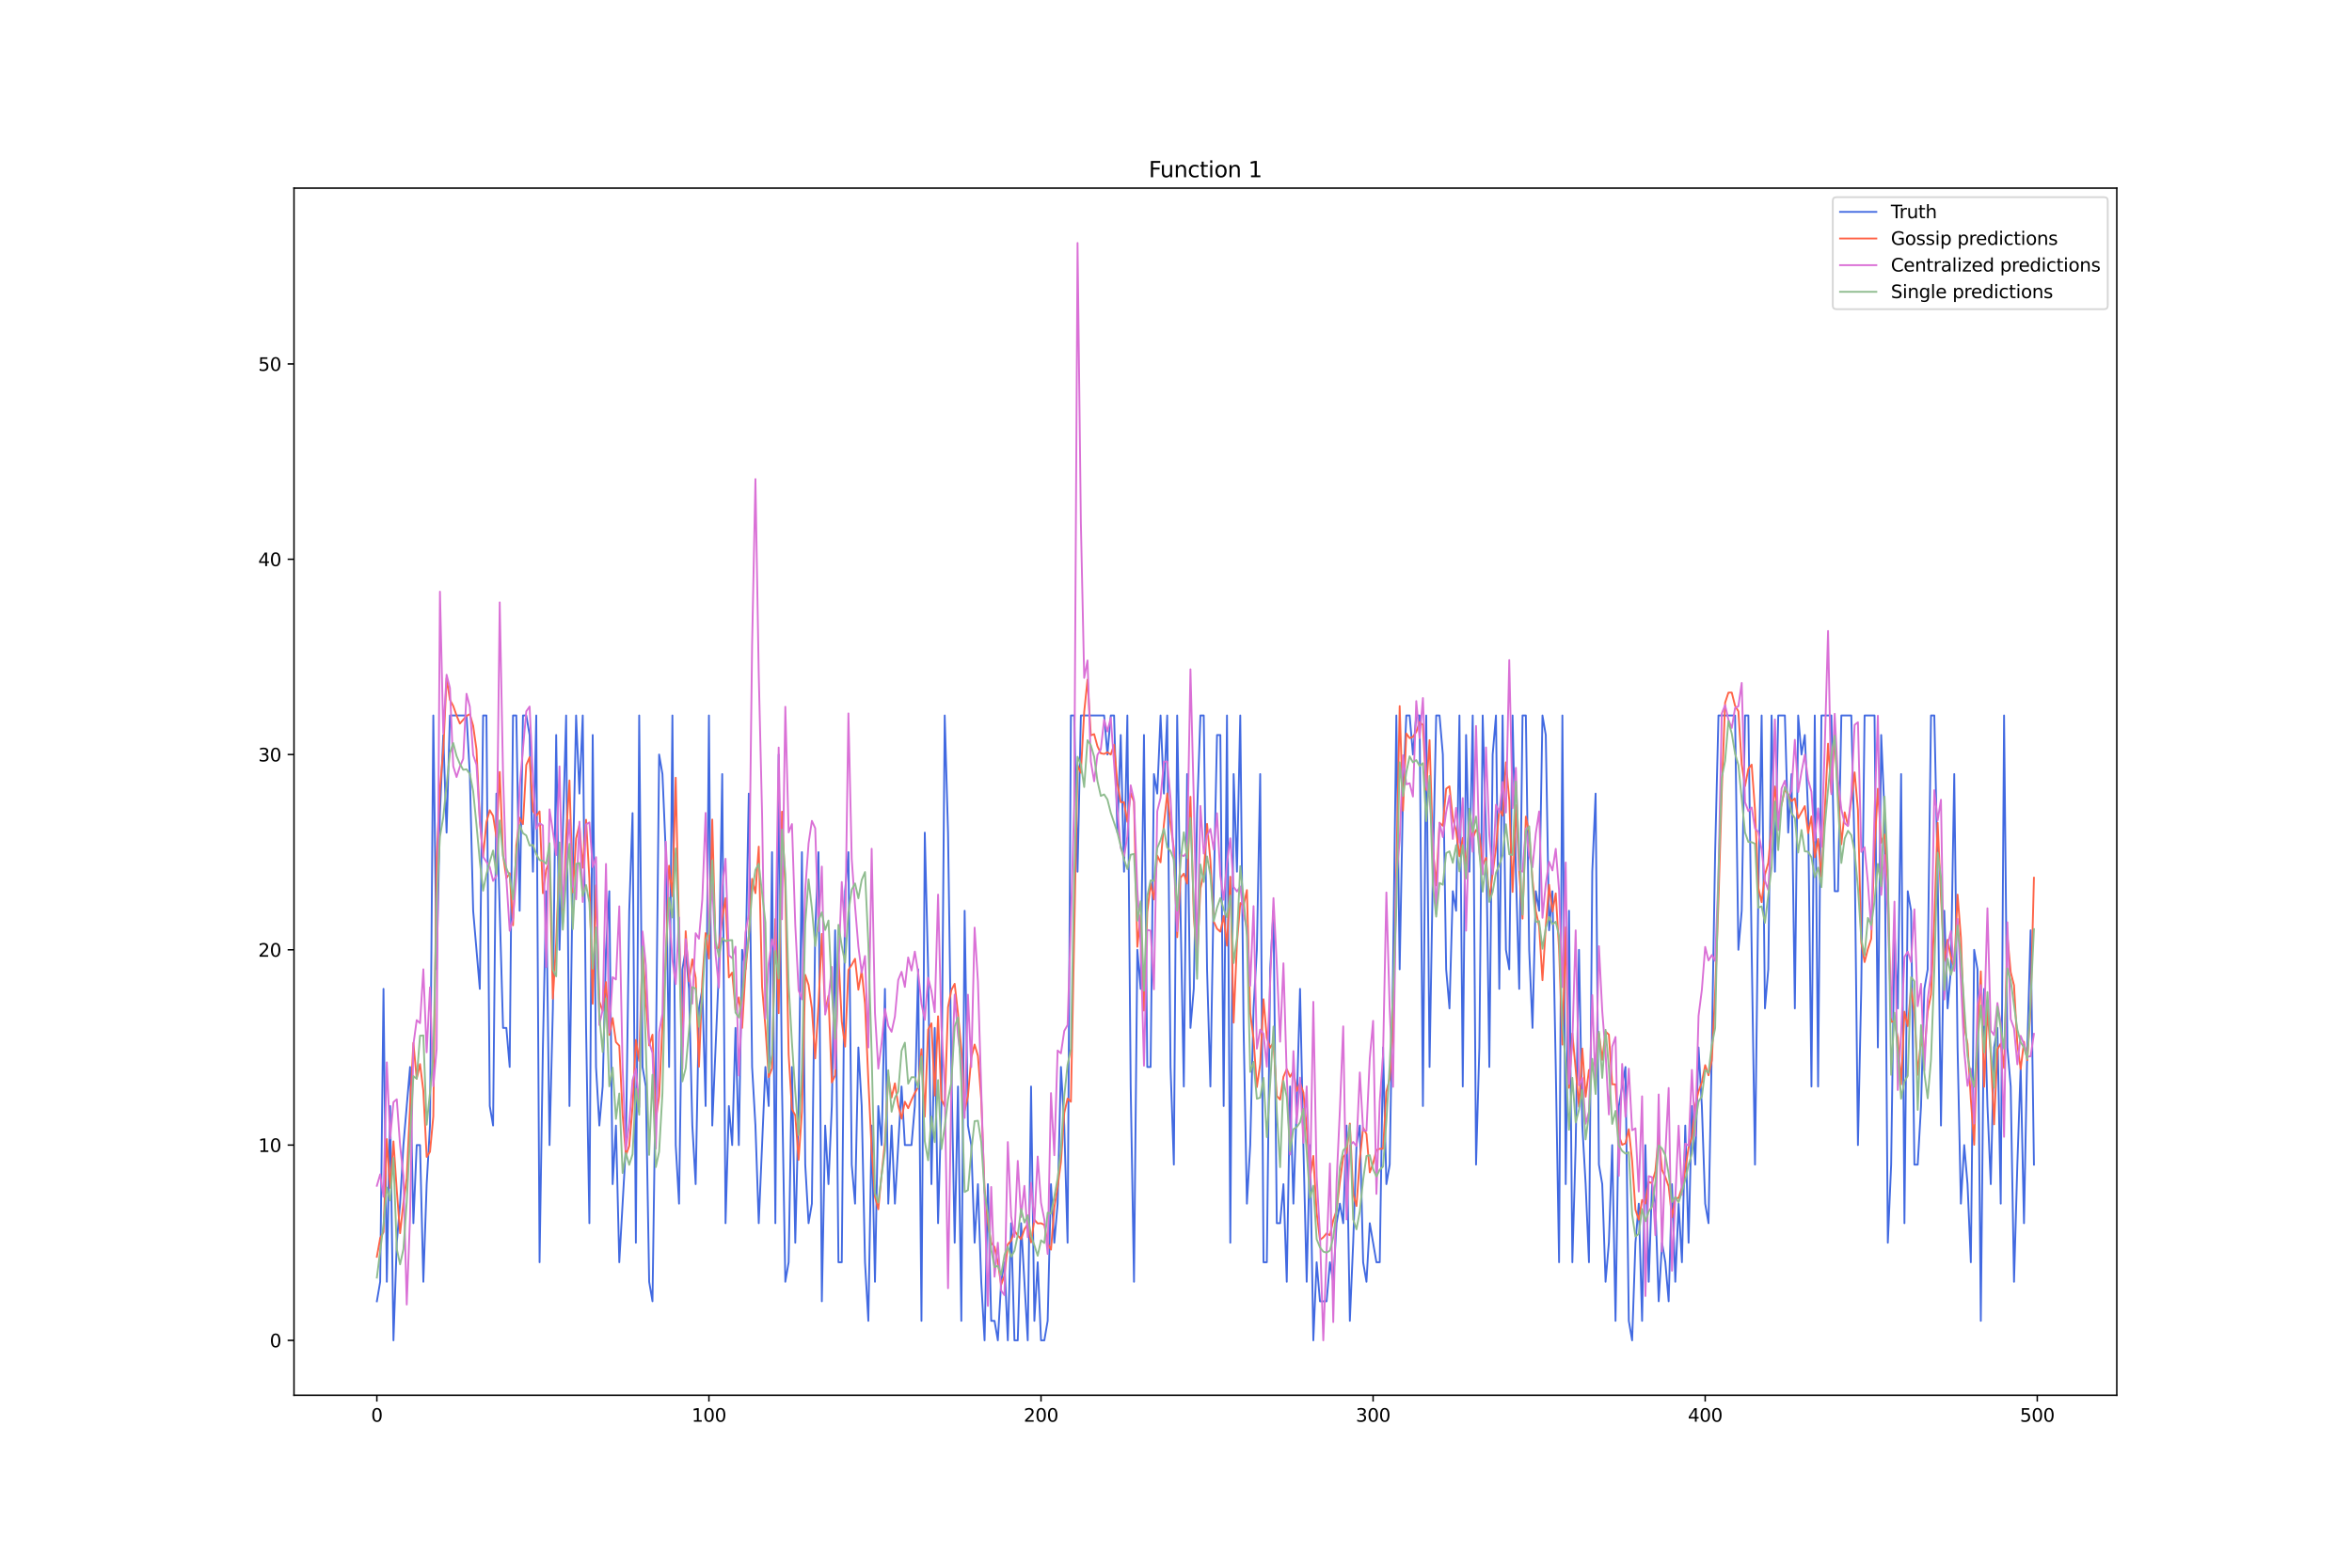 <?xml version="1.0" encoding="utf-8" standalone="no"?>
<!DOCTYPE svg PUBLIC "-//W3C//DTD SVG 1.1//EN"
  "http://www.w3.org/Graphics/SVG/1.1/DTD/svg11.dtd">
<svg xmlns:xlink="http://www.w3.org/1999/xlink" width="1296pt" height="864pt" viewBox="0 0 1296 864" xmlns="http://www.w3.org/2000/svg" version="1.1">
 <defs>
  <style type="text/css">*{stroke-linejoin: round; stroke-linecap: butt}</style>
 </defs>
 <g id="figure_1">
  <g id="patch_1">
   <path d="M 0 864 
L 1296 864 
L 1296 0 
L 0 0 
z
" style="fill: #ffffff"/>
  </g>
  <g id="axes_1">
   <g id="patch_2">
    <path d="M 162 768.96 
L 1166.4 768.96 
L 1166.4 103.68 
L 162 103.68 
z
" style="fill: #ffffff"/>
   </g>
   <g id="matplotlib.axis_1">
    <g id="xtick_1">
     <g id="line2d_1">
      <defs>
       <path id="mf15fb39a14" d="M 0 0 
L 0 3.5 
" style="stroke: #000000; stroke-width: 0.8"/>
      </defs>
      <g>
       <use xlink:href="#mf15fb39a14" x="207.655" y="768.96" style="stroke: #000000; stroke-width: 0.8"/>
      </g>
     </g>
     <g id="text_1">
      <!-- 0 -->
      <g transform="translate(204.473 783.558) scale(0.1 -0.1)">
       <defs>
        <path id="DejaVuSans-30" d="M 2034 4250 
Q 1547 4250 1301 3770 
Q 1056 3291 1056 2328 
Q 1056 1369 1301 889 
Q 1547 409 2034 409 
Q 2525 409 2770 889 
Q 3016 1369 3016 2328 
Q 3016 3291 2770 3770 
Q 2525 4250 2034 4250 
z
M 2034 4750 
Q 2819 4750 3233 4129 
Q 3647 3509 3647 2328 
Q 3647 1150 3233 529 
Q 2819 -91 2034 -91 
Q 1250 -91 836 529 
Q 422 1150 422 2328 
Q 422 3509 836 4129 
Q 1250 4750 2034 4750 
z
" transform="scale(0.016)"/>
       </defs>
       <use xlink:href="#DejaVuSans-30"/>
      </g>
     </g>
    </g>
    <g id="xtick_2">
     <g id="line2d_2">
      <g>
       <use xlink:href="#mf15fb39a14" x="390.639" y="768.96" style="stroke: #000000; stroke-width: 0.8"/>
      </g>
     </g>
     <g id="text_2">
      <!-- 100 -->
      <g transform="translate(381.095 783.558) scale(0.1 -0.1)">
       <defs>
        <path id="DejaVuSans-31" d="M 794 531 
L 1825 531 
L 1825 4091 
L 703 3866 
L 703 4441 
L 1819 4666 
L 2450 4666 
L 2450 531 
L 3481 531 
L 3481 0 
L 794 0 
L 794 531 
z
" transform="scale(0.016)"/>
       </defs>
       <use xlink:href="#DejaVuSans-31"/>
       <use xlink:href="#DejaVuSans-30" x="63.623"/>
       <use xlink:href="#DejaVuSans-30" x="127.246"/>
      </g>
     </g>
    </g>
    <g id="xtick_3">
     <g id="line2d_3">
      <g>
       <use xlink:href="#mf15fb39a14" x="573.623" y="768.96" style="stroke: #000000; stroke-width: 0.8"/>
      </g>
     </g>
     <g id="text_3">
      <!-- 200 -->
      <g transform="translate(564.079 783.558) scale(0.1 -0.1)">
       <defs>
        <path id="DejaVuSans-32" d="M 1228 531 
L 3431 531 
L 3431 0 
L 469 0 
L 469 531 
Q 828 903 1448 1529 
Q 2069 2156 2228 2338 
Q 2531 2678 2651 2914 
Q 2772 3150 2772 3378 
Q 2772 3750 2511 3984 
Q 2250 4219 1831 4219 
Q 1534 4219 1204 4116 
Q 875 4013 500 3803 
L 500 4441 
Q 881 4594 1212 4672 
Q 1544 4750 1819 4750 
Q 2544 4750 2975 4387 
Q 3406 4025 3406 3419 
Q 3406 3131 3298 2873 
Q 3191 2616 2906 2266 
Q 2828 2175 2409 1742 
Q 1991 1309 1228 531 
z
" transform="scale(0.016)"/>
       </defs>
       <use xlink:href="#DejaVuSans-32"/>
       <use xlink:href="#DejaVuSans-30" x="63.623"/>
       <use xlink:href="#DejaVuSans-30" x="127.246"/>
      </g>
     </g>
    </g>
    <g id="xtick_4">
     <g id="line2d_4">
      <g>
       <use xlink:href="#mf15fb39a14" x="756.607" y="768.96" style="stroke: #000000; stroke-width: 0.8"/>
      </g>
     </g>
     <g id="text_4">
      <!-- 300 -->
      <g transform="translate(747.063 783.558) scale(0.1 -0.1)">
       <defs>
        <path id="DejaVuSans-33" d="M 2597 2516 
Q 3050 2419 3304 2112 
Q 3559 1806 3559 1356 
Q 3559 666 3084 287 
Q 2609 -91 1734 -91 
Q 1441 -91 1130 -33 
Q 819 25 488 141 
L 488 750 
Q 750 597 1062 519 
Q 1375 441 1716 441 
Q 2309 441 2620 675 
Q 2931 909 2931 1356 
Q 2931 1769 2642 2001 
Q 2353 2234 1838 2234 
L 1294 2234 
L 1294 2753 
L 1863 2753 
Q 2328 2753 2575 2939 
Q 2822 3125 2822 3475 
Q 2822 3834 2567 4026 
Q 2313 4219 1838 4219 
Q 1578 4219 1281 4162 
Q 984 4106 628 3988 
L 628 4550 
Q 988 4650 1302 4700 
Q 1616 4750 1894 4750 
Q 2613 4750 3031 4423 
Q 3450 4097 3450 3541 
Q 3450 3153 3228 2886 
Q 3006 2619 2597 2516 
z
" transform="scale(0.016)"/>
       </defs>
       <use xlink:href="#DejaVuSans-33"/>
       <use xlink:href="#DejaVuSans-30" x="63.623"/>
       <use xlink:href="#DejaVuSans-30" x="127.246"/>
      </g>
     </g>
    </g>
    <g id="xtick_5">
     <g id="line2d_5">
      <g>
       <use xlink:href="#mf15fb39a14" x="939.591" y="768.96" style="stroke: #000000; stroke-width: 0.8"/>
      </g>
     </g>
     <g id="text_5">
      <!-- 400 -->
      <g transform="translate(930.047 783.558) scale(0.1 -0.1)">
       <defs>
        <path id="DejaVuSans-34" d="M 2419 4116 
L 825 1625 
L 2419 1625 
L 2419 4116 
z
M 2253 4666 
L 3047 4666 
L 3047 1625 
L 3713 1625 
L 3713 1100 
L 3047 1100 
L 3047 0 
L 2419 0 
L 2419 1100 
L 313 1100 
L 313 1709 
L 2253 4666 
z
" transform="scale(0.016)"/>
       </defs>
       <use xlink:href="#DejaVuSans-34"/>
       <use xlink:href="#DejaVuSans-30" x="63.623"/>
       <use xlink:href="#DejaVuSans-30" x="127.246"/>
      </g>
     </g>
    </g>
    <g id="xtick_6">
     <g id="line2d_6">
      <g>
       <use xlink:href="#mf15fb39a14" x="1122.575" y="768.96" style="stroke: #000000; stroke-width: 0.8"/>
      </g>
     </g>
     <g id="text_6">
      <!-- 500 -->
      <g transform="translate(1113.032 783.558) scale(0.1 -0.1)">
       <defs>
        <path id="DejaVuSans-35" d="M 691 4666 
L 3169 4666 
L 3169 4134 
L 1269 4134 
L 1269 2991 
Q 1406 3038 1543 3061 
Q 1681 3084 1819 3084 
Q 2600 3084 3056 2656 
Q 3513 2228 3513 1497 
Q 3513 744 3044 326 
Q 2575 -91 1722 -91 
Q 1428 -91 1123 -41 
Q 819 9 494 109 
L 494 744 
Q 775 591 1075 516 
Q 1375 441 1709 441 
Q 2250 441 2565 725 
Q 2881 1009 2881 1497 
Q 2881 1984 2565 2268 
Q 2250 2553 1709 2553 
Q 1456 2553 1204 2497 
Q 953 2441 691 2322 
L 691 4666 
z
" transform="scale(0.016)"/>
       </defs>
       <use xlink:href="#DejaVuSans-35"/>
       <use xlink:href="#DejaVuSans-30" x="63.623"/>
       <use xlink:href="#DejaVuSans-30" x="127.246"/>
      </g>
     </g>
    </g>
   </g>
   <g id="matplotlib.axis_2">
    <g id="ytick_1">
     <g id="line2d_7">
      <defs>
       <path id="m87c925b56c" d="M 0 0 
L -3.5 0 
" style="stroke: #000000; stroke-width: 0.8"/>
      </defs>
      <g>
       <use xlink:href="#m87c925b56c" x="162" y="738.72" style="stroke: #000000; stroke-width: 0.8"/>
      </g>
     </g>
     <g id="text_7">
      <!-- 0 -->
      <g transform="translate(148.637 742.519) scale(0.1 -0.1)">
       <use xlink:href="#DejaVuSans-30"/>
      </g>
     </g>
    </g>
    <g id="ytick_2">
     <g id="line2d_8">
      <g>
       <use xlink:href="#m87c925b56c" x="162" y="631.094" style="stroke: #000000; stroke-width: 0.8"/>
      </g>
     </g>
     <g id="text_8">
      <!-- 10 -->
      <g transform="translate(142.275 634.893) scale(0.1 -0.1)">
       <use xlink:href="#DejaVuSans-31"/>
       <use xlink:href="#DejaVuSans-30" x="63.623"/>
      </g>
     </g>
    </g>
    <g id="ytick_3">
     <g id="line2d_9">
      <g>
       <use xlink:href="#m87c925b56c" x="162" y="523.468" style="stroke: #000000; stroke-width: 0.8"/>
      </g>
     </g>
     <g id="text_9">
      <!-- 20 -->
      <g transform="translate(142.275 527.267) scale(0.1 -0.1)">
       <use xlink:href="#DejaVuSans-32"/>
       <use xlink:href="#DejaVuSans-30" x="63.623"/>
      </g>
     </g>
    </g>
    <g id="ytick_4">
     <g id="line2d_10">
      <g>
       <use xlink:href="#m87c925b56c" x="162" y="415.842" style="stroke: #000000; stroke-width: 0.8"/>
      </g>
     </g>
     <g id="text_10">
      <!-- 30 -->
      <g transform="translate(142.275 419.641) scale(0.1 -0.1)">
       <use xlink:href="#DejaVuSans-33"/>
       <use xlink:href="#DejaVuSans-30" x="63.623"/>
      </g>
     </g>
    </g>
    <g id="ytick_5">
     <g id="line2d_11">
      <g>
       <use xlink:href="#m87c925b56c" x="162" y="308.215" style="stroke: #000000; stroke-width: 0.8"/>
      </g>
     </g>
     <g id="text_11">
      <!-- 40 -->
      <g transform="translate(142.275 312.015) scale(0.1 -0.1)">
       <use xlink:href="#DejaVuSans-34"/>
       <use xlink:href="#DejaVuSans-30" x="63.623"/>
      </g>
     </g>
    </g>
    <g id="ytick_6">
     <g id="line2d_12">
      <g>
       <use xlink:href="#m87c925b56c" x="162" y="200.589" style="stroke: #000000; stroke-width: 0.8"/>
      </g>
     </g>
     <g id="text_12">
      <!-- 50 -->
      <g transform="translate(142.275 204.389) scale(0.1 -0.1)">
       <use xlink:href="#DejaVuSans-35"/>
       <use xlink:href="#DejaVuSans-30" x="63.623"/>
      </g>
     </g>
    </g>
   </g>
   <g id="line2d_13">
    <path d="M 207.655 717.195 
L 209.484 706.432 
L 211.314 544.993 
L 213.144 706.432 
L 214.974 609.569 
L 216.804 738.72 
L 218.634 684.907 
L 220.463 663.382 
L 222.293 631.094 
L 225.953 588.043 
L 227.783 674.144 
L 229.613 631.094 
L 231.442 631.094 
L 233.272 706.432 
L 235.102 652.619 
L 236.932 620.331 
L 238.762 394.316 
L 240.592 534.23 
L 242.422 448.129 
L 244.251 405.079 
L 246.081 458.892 
L 247.911 394.316 
L 257.06 394.316 
L 258.89 426.604 
L 260.72 501.943 
L 264.38 544.993 
L 266.209 394.316 
L 268.039 394.316 
L 269.869 609.569 
L 271.699 620.331 
L 273.529 437.367 
L 277.189 566.518 
L 279.018 566.518 
L 280.848 588.043 
L 282.678 394.316 
L 284.508 394.316 
L 286.338 501.943 
L 288.168 394.316 
L 289.997 394.316 
L 291.827 405.079 
L 293.657 480.417 
L 295.487 394.316 
L 297.317 695.67 
L 299.147 577.281 
L 300.976 491.18 
L 302.806 631.094 
L 304.636 555.756 
L 306.466 405.079 
L 308.296 523.468 
L 311.956 394.316 
L 313.785 609.569 
L 315.615 480.417 
L 317.445 394.316 
L 319.275 437.367 
L 321.105 394.316 
L 322.935 566.518 
L 324.764 674.144 
L 326.594 405.079 
L 328.424 588.043 
L 330.254 620.331 
L 332.084 598.806 
L 333.914 523.468 
L 335.743 491.18 
L 337.573 652.619 
L 339.403 620.331 
L 341.233 695.67 
L 344.893 631.094 
L 346.723 501.943 
L 348.552 448.129 
L 350.382 684.907 
L 352.212 394.316 
L 354.042 588.043 
L 355.872 598.806 
L 357.702 706.432 
L 359.531 717.195 
L 361.361 588.043 
L 363.191 415.842 
L 365.021 426.604 
L 366.851 469.655 
L 368.681 588.043 
L 370.51 394.316 
L 372.34 631.094 
L 374.17 663.382 
L 376 534.23 
L 377.83 523.468 
L 379.66 544.993 
L 381.489 620.331 
L 383.319 652.619 
L 385.149 555.756 
L 386.979 544.993 
L 388.809 609.569 
L 390.639 394.316 
L 392.469 620.331 
L 396.128 534.23 
L 397.958 426.604 
L 399.788 674.144 
L 401.618 609.569 
L 403.448 631.094 
L 405.277 566.518 
L 407.107 631.094 
L 408.937 523.468 
L 410.767 534.23 
L 412.597 437.367 
L 414.427 588.043 
L 416.256 620.331 
L 418.086 674.144 
L 421.746 588.043 
L 423.576 609.569 
L 425.406 469.655 
L 427.236 674.144 
L 429.065 415.842 
L 430.895 598.806 
L 432.725 706.432 
L 434.555 695.67 
L 436.385 588.043 
L 438.215 684.907 
L 440.044 609.569 
L 441.874 469.655 
L 443.704 641.856 
L 445.534 674.144 
L 447.364 663.382 
L 449.194 512.705 
L 451.023 469.655 
L 452.853 717.195 
L 454.683 620.331 
L 456.513 652.619 
L 458.343 609.569 
L 460.173 512.705 
L 462.003 695.67 
L 463.832 695.67 
L 465.662 491.18 
L 467.492 469.655 
L 469.322 641.856 
L 471.152 663.382 
L 472.982 577.281 
L 474.811 609.569 
L 476.641 695.67 
L 478.471 727.957 
L 480.301 620.331 
L 482.131 706.432 
L 483.961 609.569 
L 485.79 631.094 
L 487.62 544.993 
L 489.45 663.382 
L 491.28 620.331 
L 493.11 663.382 
L 496.77 598.806 
L 498.599 631.094 
L 502.259 631.094 
L 504.089 609.569 
L 505.919 534.23 
L 507.749 727.957 
L 509.578 458.892 
L 511.408 534.23 
L 513.238 652.619 
L 515.068 566.518 
L 516.898 674.144 
L 518.728 609.569 
L 520.557 394.316 
L 522.387 458.892 
L 524.217 588.043 
L 526.047 684.907 
L 527.877 598.806 
L 529.707 727.957 
L 531.536 501.943 
L 533.366 620.331 
L 535.196 631.094 
L 537.026 684.907 
L 538.856 652.619 
L 540.686 706.432 
L 542.516 738.72 
L 544.345 652.619 
L 546.175 727.957 
L 548.005 727.957 
L 549.835 738.72 
L 551.665 706.432 
L 553.495 695.67 
L 555.324 738.72 
L 557.154 674.144 
L 558.984 738.72 
L 560.814 738.72 
L 562.644 674.144 
L 566.303 738.72 
L 568.133 598.806 
L 569.963 727.957 
L 571.793 695.67 
L 573.623 738.72 
L 575.453 738.72 
L 577.283 727.957 
L 579.112 652.619 
L 580.942 684.907 
L 582.772 663.382 
L 584.602 588.043 
L 586.432 620.331 
L 588.262 684.907 
L 590.091 394.316 
L 591.921 394.316 
L 593.751 480.417 
L 595.581 394.316 
L 608.39 394.316 
L 610.22 415.842 
L 612.05 394.316 
L 613.879 394.316 
L 615.709 458.892 
L 617.539 405.079 
L 619.369 480.417 
L 621.199 394.316 
L 623.029 598.806 
L 624.858 706.432 
L 626.688 523.468 
L 628.518 544.993 
L 630.348 405.079 
L 632.178 588.043 
L 634.008 588.043 
L 635.837 426.604 
L 637.667 437.367 
L 639.497 394.316 
L 641.327 437.367 
L 643.157 394.316 
L 644.987 588.043 
L 646.817 641.856 
L 648.646 394.316 
L 650.476 501.943 
L 652.306 598.806 
L 654.136 426.604 
L 655.966 566.518 
L 657.796 544.993 
L 659.625 448.129 
L 661.455 394.316 
L 663.285 394.316 
L 665.115 534.23 
L 666.945 598.806 
L 668.775 491.18 
L 670.604 405.079 
L 672.434 405.079 
L 674.264 609.569 
L 676.094 394.316 
L 677.924 684.907 
L 679.754 426.604 
L 681.583 480.417 
L 683.413 394.316 
L 685.243 566.518 
L 687.073 663.382 
L 688.903 631.094 
L 690.733 555.756 
L 692.563 523.468 
L 694.392 426.604 
L 696.222 695.67 
L 698.052 695.67 
L 699.882 534.23 
L 701.712 501.943 
L 703.542 674.144 
L 705.371 674.144 
L 707.201 652.619 
L 709.031 706.432 
L 710.861 598.806 
L 712.691 663.382 
L 714.521 609.569 
L 716.35 544.993 
L 718.18 631.094 
L 720.01 706.432 
L 721.84 631.094 
L 723.67 738.72 
L 725.5 695.67 
L 727.33 717.195 
L 730.989 717.195 
L 732.819 695.67 
L 734.649 706.432 
L 736.479 674.144 
L 738.309 663.382 
L 740.138 674.144 
L 741.968 620.331 
L 743.798 727.957 
L 745.628 684.907 
L 747.458 631.094 
L 749.288 620.331 
L 751.117 695.67 
L 752.947 706.432 
L 754.777 674.144 
L 758.437 695.67 
L 760.267 695.67 
L 762.097 577.281 
L 763.926 652.619 
L 765.756 641.856 
L 767.586 534.23 
L 769.416 394.316 
L 771.246 534.23 
L 773.076 437.367 
L 774.905 394.316 
L 776.735 394.316 
L 778.565 415.842 
L 780.395 394.316 
L 782.225 394.316 
L 784.055 609.569 
L 785.884 394.316 
L 787.714 588.043 
L 789.544 480.417 
L 791.374 394.316 
L 793.204 394.316 
L 795.034 415.842 
L 796.864 534.23 
L 798.693 555.756 
L 800.523 491.18 
L 802.353 501.943 
L 804.183 394.316 
L 806.013 598.806 
L 807.843 405.079 
L 809.672 480.417 
L 811.502 394.316 
L 813.332 641.856 
L 815.162 577.281 
L 816.992 394.316 
L 818.822 458.892 
L 820.651 588.043 
L 822.481 415.842 
L 824.311 394.316 
L 826.141 544.993 
L 827.971 394.316 
L 829.801 523.468 
L 831.63 534.23 
L 833.46 394.316 
L 835.29 480.417 
L 837.12 544.993 
L 838.95 394.316 
L 840.78 394.316 
L 842.61 523.468 
L 844.439 566.518 
L 846.269 491.18 
L 848.099 501.943 
L 849.929 394.316 
L 851.759 405.079 
L 853.589 512.705 
L 855.418 491.18 
L 857.248 588.043 
L 859.078 695.67 
L 860.908 394.316 
L 862.738 652.619 
L 864.568 501.943 
L 866.397 695.67 
L 868.227 631.094 
L 870.057 523.468 
L 871.887 620.331 
L 873.717 652.619 
L 875.547 695.67 
L 877.377 480.417 
L 879.206 437.367 
L 881.036 641.856 
L 882.866 652.619 
L 884.696 706.432 
L 886.526 684.907 
L 888.356 631.094 
L 890.185 727.957 
L 892.015 609.569 
L 895.675 588.043 
L 897.505 727.957 
L 899.335 738.72 
L 901.164 684.907 
L 902.994 663.382 
L 904.824 727.957 
L 906.654 631.094 
L 908.484 706.432 
L 910.314 652.619 
L 912.144 663.382 
L 913.973 717.195 
L 915.803 684.907 
L 917.633 695.67 
L 919.463 717.195 
L 921.293 652.619 
L 923.123 706.432 
L 924.952 663.382 
L 926.782 695.67 
L 928.612 620.331 
L 930.442 684.907 
L 932.272 609.569 
L 934.102 641.856 
L 935.931 577.281 
L 937.761 609.569 
L 939.591 663.382 
L 941.421 674.144 
L 943.251 577.281 
L 945.081 469.655 
L 946.911 394.316 
L 956.06 394.316 
L 957.89 523.468 
L 959.719 501.943 
L 961.549 394.316 
L 963.379 394.316 
L 965.209 523.468 
L 967.039 641.856 
L 968.869 491.18 
L 970.698 394.316 
L 972.528 555.756 
L 974.358 534.23 
L 976.188 394.316 
L 978.018 480.417 
L 979.848 394.316 
L 983.507 394.316 
L 985.337 458.892 
L 987.167 426.604 
L 988.997 555.756 
L 990.827 394.316 
L 992.657 415.842 
L 994.486 405.079 
L 996.316 448.129 
L 998.146 598.806 
L 999.976 394.316 
L 1001.806 598.806 
L 1003.636 394.316 
L 1009.125 394.316 
L 1010.955 491.18 
L 1012.785 491.18 
L 1014.615 394.316 
L 1020.104 394.316 
L 1021.934 469.655 
L 1023.764 631.094 
L 1025.594 544.993 
L 1027.424 394.316 
L 1032.913 394.316 
L 1034.743 577.281 
L 1036.573 405.079 
L 1038.403 448.129 
L 1040.232 684.907 
L 1042.062 641.856 
L 1043.892 512.705 
L 1045.722 555.756 
L 1047.552 426.604 
L 1049.382 674.144 
L 1051.211 491.18 
L 1053.041 501.943 
L 1054.871 641.856 
L 1056.701 641.856 
L 1058.531 609.569 
L 1060.361 544.993 
L 1062.191 534.23 
L 1064.02 394.316 
L 1065.85 394.316 
L 1067.68 480.417 
L 1069.51 620.331 
L 1071.34 501.943 
L 1073.17 555.756 
L 1074.999 534.23 
L 1076.829 426.604 
L 1078.659 577.281 
L 1080.489 663.382 
L 1082.319 631.094 
L 1084.149 652.619 
L 1085.978 695.67 
L 1087.808 523.468 
L 1089.638 534.23 
L 1091.468 727.957 
L 1093.298 544.993 
L 1095.128 609.569 
L 1096.958 652.619 
L 1098.787 577.281 
L 1100.617 566.518 
L 1102.447 663.382 
L 1104.277 394.316 
L 1106.107 577.281 
L 1107.937 598.806 
L 1109.766 706.432 
L 1111.596 641.856 
L 1113.426 588.043 
L 1115.256 674.144 
L 1117.086 577.281 
L 1118.916 512.705 
L 1120.745 641.856 
L 1120.745 641.856 
" clip-path="url(#p8544548a5e)" style="fill: none; stroke: #4169e1; stroke-linecap: square"/>
   </g>
   <g id="line2d_14">
    <path d="M 207.655 692.657 
L 209.484 682.357 
L 211.314 679.032 
L 213.144 627.784 
L 214.974 654.654 
L 216.804 629.055 
L 218.634 656.056 
L 220.463 679.667 
L 222.293 662.95 
L 224.123 649.308 
L 225.953 609.551 
L 227.783 574.754 
L 229.613 594.489 
L 231.442 586.449 
L 233.272 601.143 
L 235.102 637.609 
L 236.932 634.772 
L 238.762 615.261 
L 240.592 472.753 
L 242.422 434.779 
L 244.251 413.662 
L 246.081 373.786 
L 247.911 385.682 
L 249.741 389.08 
L 251.571 394.307 
L 253.401 398.786 
L 257.06 394.581 
L 258.89 393.584 
L 260.72 400.014 
L 262.55 413.037 
L 264.38 451.679 
L 266.209 471.943 
L 268.039 453.095 
L 269.869 446.533 
L 271.699 449.64 
L 273.529 461.303 
L 275.359 425.437 
L 277.189 471.236 
L 279.018 483.991 
L 280.848 481.241 
L 282.678 509.968 
L 284.508 465.909 
L 286.338 450.699 
L 288.168 454.203 
L 289.997 421.579 
L 291.827 417.313 
L 293.657 446.91 
L 295.487 449.6 
L 297.317 447.164 
L 299.147 492.273 
L 300.976 479.411 
L 302.806 474.263 
L 304.636 550.412 
L 306.466 519.868 
L 308.296 471.641 
L 310.126 508.097 
L 311.956 460.647 
L 313.785 430.133 
L 315.615 491.806 
L 317.445 462.063 
L 319.275 454.633 
L 321.105 478.22 
L 322.935 451.794 
L 324.764 484.415 
L 326.594 553.212 
L 328.424 487.929 
L 330.254 551.99 
L 332.084 557.123 
L 333.914 541.283 
L 335.743 570.396 
L 337.573 561.07 
L 339.403 574.328 
L 341.233 576.3 
L 343.063 614.306 
L 344.893 636.672 
L 346.723 631.556 
L 348.552 609.868 
L 350.382 573.146 
L 352.212 584.747 
L 354.042 521.197 
L 355.872 551.259 
L 357.702 576.165 
L 359.531 570.244 
L 361.361 617.345 
L 363.191 604.007 
L 365.021 565.262 
L 366.851 529.177 
L 368.681 477.128 
L 370.51 493.946 
L 372.34 428.618 
L 374.17 514.448 
L 376 576.758 
L 377.83 513.229 
L 379.66 540.784 
L 381.489 528.703 
L 383.319 538.899 
L 385.149 587.904 
L 386.979 540.632 
L 388.809 514.269 
L 390.639 528.327 
L 392.469 451.669 
L 394.298 522.573 
L 396.128 522.393 
L 397.958 505.867 
L 399.788 494.955 
L 401.618 538.689 
L 403.448 536.014 
L 405.277 556.567 
L 407.107 549.682 
L 408.937 566.513 
L 410.767 535.132 
L 412.597 516.046 
L 414.427 484.362 
L 416.256 492.265 
L 418.086 466.592 
L 419.916 543.817 
L 421.746 565.888 
L 423.576 593.661 
L 425.406 588.805 
L 427.236 506.522 
L 429.065 558.415 
L 430.895 447.333 
L 432.725 489.454 
L 434.555 581.181 
L 436.385 611.284 
L 438.215 614.689 
L 440.044 639.271 
L 441.874 612.626 
L 443.704 537.264 
L 445.534 542.847 
L 447.364 555.776 
L 449.194 583.312 
L 451.023 553.765 
L 452.853 514.701 
L 454.683 557.389 
L 456.513 548.825 
L 458.343 596.579 
L 460.173 592.687 
L 462.003 526.685 
L 463.832 562.927 
L 465.662 576.834 
L 467.492 534.557 
L 469.322 531.701 
L 471.152 528.407 
L 472.982 545.453 
L 474.811 534.843 
L 476.641 553.267 
L 478.471 595.415 
L 480.301 633.843 
L 482.131 659.636 
L 483.961 666.443 
L 485.79 647.104 
L 487.62 629.398 
L 489.45 592.96 
L 491.28 604.897 
L 493.11 597.052 
L 494.94 609.145 
L 496.77 616.499 
L 498.599 607.193 
L 500.429 610.787 
L 502.259 606.201 
L 504.089 602.373 
L 505.919 599.141 
L 507.749 578.239 
L 509.578 615.433 
L 511.408 567.442 
L 513.238 563.976 
L 515.068 603.801 
L 516.898 560.1 
L 518.728 605.927 
L 520.557 609.723 
L 522.387 555.052 
L 524.217 545.651 
L 526.047 542.207 
L 527.877 558.704 
L 529.707 578.431 
L 531.536 612.109 
L 533.366 604.079 
L 535.196 582.928 
L 537.026 575.672 
L 538.856 581.915 
L 540.686 605.912 
L 542.516 655.438 
L 544.345 673.583 
L 546.175 685.043 
L 548.005 687.215 
L 549.835 695.86 
L 551.665 708.025 
L 553.495 702.939 
L 555.324 685.811 
L 557.154 683.757 
L 558.984 678.322 
L 560.814 680.925 
L 562.644 682.954 
L 564.474 677.461 
L 566.303 674.668 
L 568.133 684.739 
L 569.963 672.225 
L 571.793 674.295 
L 573.623 674.172 
L 575.453 675.074 
L 577.283 685.233 
L 579.112 688.735 
L 580.942 665.642 
L 582.772 654.004 
L 584.602 640.385 
L 586.432 613.363 
L 588.262 605.421 
L 590.091 607.199 
L 593.751 421.823 
L 595.581 425.921 
L 597.411 392.352 
L 599.241 374.565 
L 601.07 405.29 
L 602.9 404.595 
L 604.73 411.341 
L 606.56 415.154 
L 608.39 415.527 
L 610.22 414.571 
L 612.05 415.857 
L 613.879 410.445 
L 615.709 431.738 
L 617.539 442.096 
L 619.369 442.101 
L 621.199 452.933 
L 623.029 437.033 
L 624.858 441.982 
L 626.688 521.816 
L 628.518 504.224 
L 630.348 556.992 
L 632.178 502.691 
L 634.008 486.832 
L 635.837 495.713 
L 637.667 471.508 
L 639.497 475.258 
L 641.327 454.418 
L 643.157 437.275 
L 644.987 454.083 
L 646.817 467.733 
L 648.646 516.555 
L 650.476 483.779 
L 652.306 481.496 
L 654.136 486.978 
L 655.966 439.116 
L 657.796 505.186 
L 659.625 528.611 
L 661.455 489.64 
L 663.285 481.126 
L 665.115 454.055 
L 666.945 474.22 
L 668.775 507.829 
L 670.604 511.836 
L 672.434 513.491 
L 674.264 504.815 
L 676.094 521.182 
L 677.924 483.199 
L 679.754 563.591 
L 681.583 519.785 
L 683.413 497.691 
L 685.243 499.074 
L 687.073 490.56 
L 688.903 558.284 
L 690.733 572.574 
L 692.563 599.146 
L 694.392 586.483 
L 696.222 550.707 
L 698.052 572.024 
L 699.882 577.408 
L 701.712 574.619 
L 703.542 604.003 
L 705.371 605.998 
L 707.201 593.499 
L 709.031 589.215 
L 710.861 593.454 
L 712.691 590.22 
L 714.521 601.245 
L 716.35 596.961 
L 718.18 602.04 
L 720.01 621.198 
L 721.84 649.302 
L 723.67 637.074 
L 725.5 668.327 
L 727.33 683.332 
L 729.159 681.929 
L 730.989 679.722 
L 732.819 680.785 
L 734.649 672.532 
L 736.479 667.143 
L 738.309 651.391 
L 740.138 637.635 
L 741.968 635.483 
L 743.798 619.219 
L 745.628 658.16 
L 747.458 664.657 
L 749.288 638.89 
L 751.117 621.545 
L 752.947 624.983 
L 754.777 646.153 
L 756.607 641.183 
L 758.437 633.799 
L 760.267 633.137 
L 762.097 633.09 
L 763.926 601.758 
L 765.756 594.371 
L 767.586 569.294 
L 771.246 389.155 
L 773.076 446.774 
L 774.905 404.231 
L 776.735 406.807 
L 778.565 406.081 
L 780.395 403.334 
L 782.225 398.026 
L 784.055 399.511 
L 785.884 435.287 
L 787.714 407.921 
L 789.544 467.345 
L 791.374 487.988 
L 793.204 453.483 
L 795.034 455.093 
L 796.864 434.688 
L 798.693 433.366 
L 800.523 451.083 
L 802.353 457.877 
L 804.183 471.863 
L 806.013 461.776 
L 807.843 476.717 
L 809.672 455.214 
L 811.502 461.883 
L 813.332 457.381 
L 815.162 459.523 
L 816.992 476.873 
L 818.822 472.759 
L 820.651 495.751 
L 824.311 467.197 
L 826.141 445.843 
L 827.971 449.505 
L 829.801 420.159 
L 831.63 441.002 
L 833.46 491.574 
L 835.29 443.723 
L 837.12 480.193 
L 838.95 506.293 
L 840.78 450.041 
L 842.61 458.988 
L 844.439 484.615 
L 846.269 502.047 
L 848.099 510.503 
L 849.929 540.252 
L 851.759 510.562 
L 853.589 487.642 
L 855.418 502.354 
L 857.248 492.363 
L 859.078 523.185 
L 860.908 575.714 
L 862.738 511.013 
L 864.568 599.53 
L 866.397 569.605 
L 868.227 589.191 
L 870.057 610.019 
L 871.887 577.866 
L 873.717 604.428 
L 875.547 589.716 
L 877.377 588.89 
L 879.206 583.514 
L 881.036 569.443 
L 882.866 584.167 
L 884.696 568.557 
L 886.526 570.194 
L 888.356 597.591 
L 890.185 597.629 
L 892.015 625.833 
L 893.845 630.938 
L 895.675 630.119 
L 897.505 622.33 
L 899.335 639.797 
L 901.164 666.693 
L 902.994 672.267 
L 904.824 661.347 
L 906.654 663.345 
L 908.484 651.358 
L 910.314 652.07 
L 912.144 645.419 
L 913.973 625.577 
L 915.803 644.752 
L 917.633 648.697 
L 919.463 653.85 
L 921.293 670.921 
L 923.123 660.194 
L 924.952 660.322 
L 926.782 654.379 
L 928.612 644.733 
L 930.442 632.385 
L 932.272 626.637 
L 934.102 609.1 
L 935.931 601.512 
L 937.761 596.445 
L 939.591 587.043 
L 941.421 592.642 
L 943.251 584.395 
L 945.081 546.842 
L 946.911 496.436 
L 948.74 436.134 
L 950.57 387.257 
L 952.4 381.724 
L 954.23 381.696 
L 956.06 388.969 
L 957.89 392.064 
L 959.719 421.256 
L 961.549 433.262 
L 963.379 423.668 
L 965.209 421.415 
L 967.039 446.332 
L 968.869 489.318 
L 970.698 497.236 
L 972.528 482.056 
L 974.358 475.545 
L 976.188 455.13 
L 978.018 433.463 
L 979.848 450.381 
L 981.678 443.518 
L 983.507 435 
L 985.337 437.748 
L 987.167 441.567 
L 988.997 440.029 
L 990.827 450.944 
L 994.486 444.266 
L 996.316 459.169 
L 998.146 449.968 
L 999.976 472.421 
L 1001.806 462.395 
L 1003.636 483.157 
L 1005.465 447.934 
L 1007.295 409.875 
L 1009.125 436.59 
L 1010.955 404.395 
L 1012.785 437.015 
L 1014.615 465.33 
L 1016.444 447.684 
L 1018.274 454.972 
L 1020.104 440.972 
L 1021.934 425.673 
L 1023.764 446.362 
L 1025.594 519.404 
L 1027.424 530.234 
L 1029.253 522.95 
L 1031.083 517.384 
L 1032.913 467.563 
L 1034.743 434.695 
L 1036.573 464.527 
L 1038.403 459.904 
L 1040.232 487.363 
L 1042.062 563.206 
L 1043.892 562.831 
L 1045.722 571.742 
L 1047.552 597.631 
L 1049.382 557.558 
L 1051.211 565.547 
L 1053.041 544.528 
L 1054.871 558.287 
L 1056.701 592.343 
L 1058.531 572.449 
L 1060.361 580.975 
L 1062.191 557.521 
L 1064.02 548.123 
L 1065.85 506.739 
L 1067.68 453.433 
L 1069.51 494.339 
L 1071.34 529.648 
L 1073.17 517.917 
L 1074.999 527.492 
L 1076.829 533.701 
L 1078.659 493.054 
L 1080.489 516.743 
L 1082.319 565.645 
L 1084.149 575.398 
L 1085.978 606.038 
L 1087.808 630.918 
L 1089.638 570.25 
L 1091.468 535.342 
L 1093.298 598.962 
L 1095.128 556.048 
L 1096.958 581.467 
L 1098.787 619.672 
L 1100.617 578.264 
L 1102.447 575.197 
L 1104.277 588.672 
L 1106.107 515.629 
L 1107.937 535.82 
L 1109.766 543.078 
L 1111.596 575.447 
L 1113.426 589.212 
L 1115.256 574.2 
L 1117.086 584.332 
L 1118.916 554.819 
L 1120.745 483.754 
L 1120.745 483.754 
" clip-path="url(#p8544548a5e)" style="fill: none; stroke: #ff6347; stroke-linecap: square"/>
   </g>
   <g id="line2d_15">
    <path d="M 207.655 653.537 
L 209.484 647.221 
L 211.314 659.595 
L 213.144 585.494 
L 214.974 627.536 
L 216.804 607.418 
L 218.634 605.846 
L 220.463 631.385 
L 222.293 648.231 
L 224.123 718.984 
L 225.953 670.55 
L 227.783 575.729 
L 229.613 562.215 
L 231.442 563.898 
L 233.272 534.192 
L 235.102 579.976 
L 236.932 544.147 
L 238.762 598.648 
L 240.592 578.244 
L 242.422 326.081 
L 244.251 404.203 
L 246.081 371.861 
L 247.911 379.138 
L 249.741 422.28 
L 251.571 428.247 
L 253.401 422.511 
L 255.23 418.223 
L 257.06 382.353 
L 258.89 389.492 
L 260.72 416.082 
L 262.55 421.45 
L 264.38 452.076 
L 266.209 472.189 
L 269.869 477.88 
L 271.699 485.503 
L 273.529 482.703 
L 275.359 331.993 
L 277.189 427.011 
L 279.018 484.304 
L 280.848 512.97 
L 282.678 506.196 
L 284.508 482.445 
L 286.338 433.817 
L 289.997 392.016 
L 291.827 389.394 
L 293.657 429.116 
L 295.487 456.835 
L 297.317 453.626 
L 299.147 454.928 
L 300.976 532.964 
L 302.806 446.042 
L 304.636 458.132 
L 306.466 471.253 
L 308.296 422.405 
L 310.126 500.309 
L 311.956 473.451 
L 313.785 451.902 
L 315.615 488.058 
L 317.445 495.648 
L 319.275 452.848 
L 321.105 497.11 
L 322.935 454.346 
L 324.764 453.249 
L 326.594 477.902 
L 328.424 472.391 
L 330.254 564.933 
L 332.084 556.509 
L 333.914 476.143 
L 335.743 569.126 
L 337.573 538.556 
L 339.403 539.835 
L 341.233 499.497 
L 343.063 587.946 
L 344.893 633.591 
L 346.723 619.108 
L 348.552 595.346 
L 350.382 588.969 
L 352.212 610.163 
L 354.042 513.334 
L 355.872 531.966 
L 357.702 574.332 
L 359.531 580.305 
L 361.361 633.055 
L 363.191 568.937 
L 365.021 558.727 
L 366.851 463.898 
L 368.681 502.855 
L 370.51 528.862 
L 372.34 542.366 
L 374.17 505.661 
L 376 589.185 
L 377.83 517.53 
L 379.66 534.523 
L 381.489 553.115 
L 383.319 514.336 
L 385.149 517.367 
L 386.979 495.692 
L 388.809 448.029 
L 390.639 514.785 
L 392.469 486.738 
L 394.298 526.076 
L 396.128 544.311 
L 397.958 488.622 
L 399.788 473.292 
L 401.618 526.472 
L 403.448 528.098 
L 405.277 521.76 
L 407.107 592.744 
L 410.767 513.918 
L 412.597 503.817 
L 414.427 355.233 
L 416.256 264.031 
L 418.086 371.867 
L 419.916 448.55 
L 421.746 561.348 
L 423.576 530.95 
L 425.406 517.685 
L 427.236 525.035 
L 429.065 411.981 
L 430.895 506.65 
L 432.725 389.523 
L 434.555 458.779 
L 436.385 454.158 
L 438.215 509.78 
L 440.044 545.815 
L 441.874 550.789 
L 443.704 490.444 
L 445.534 464.815 
L 447.364 452.384 
L 449.194 456.436 
L 451.023 513.188 
L 452.853 477.58 
L 454.683 559.17 
L 456.513 550.977 
L 458.343 532.909 
L 460.173 589.078 
L 462.003 533.668 
L 463.832 486.104 
L 465.662 516.212 
L 467.492 393.175 
L 469.322 473.429 
L 471.152 499.464 
L 472.982 521.706 
L 474.811 536.05 
L 476.641 526.884 
L 478.471 577.312 
L 480.301 467.771 
L 482.131 558.224 
L 483.961 588.962 
L 485.79 574.902 
L 487.62 556.001 
L 489.45 565.398 
L 491.28 568.66 
L 493.11 560.236 
L 494.94 540.084 
L 496.77 535.585 
L 498.599 543.918 
L 500.429 527.651 
L 502.259 534.879 
L 504.089 524.447 
L 505.919 535.995 
L 507.749 553.154 
L 509.578 562.036 
L 511.408 538.882 
L 513.238 546.229 
L 515.068 557.845 
L 516.898 493.029 
L 518.728 565.694 
L 520.557 598.199 
L 522.387 709.975 
L 524.217 599.4 
L 526.047 548.117 
L 527.877 570.602 
L 529.707 584.798 
L 531.536 616.133 
L 533.366 548.194 
L 535.196 588.093 
L 537.026 511.231 
L 538.856 540.933 
L 544.345 719.738 
L 546.175 654.175 
L 548.005 703.632 
L 549.835 684.903 
L 551.665 711.3 
L 553.495 713.807 
L 555.324 629.415 
L 557.154 670.362 
L 558.984 681.734 
L 560.814 639.808 
L 562.644 670.704 
L 564.474 653.571 
L 566.303 681.828 
L 568.133 651.864 
L 569.963 673.684 
L 571.793 637.395 
L 573.623 662.914 
L 575.453 672.123 
L 577.283 691.095 
L 579.112 602.441 
L 580.942 636.693 
L 582.772 578.952 
L 584.602 580.54 
L 586.432 568.171 
L 588.262 564.912 
L 590.091 507.187 
L 591.921 443.097 
L 593.751 133.92 
L 595.581 288.069 
L 597.411 373.617 
L 599.241 364.001 
L 601.07 419.68 
L 602.9 430.604 
L 604.73 416.006 
L 606.56 413.026 
L 608.39 396.704 
L 610.22 403.104 
L 612.05 395.608 
L 615.709 446.357 
L 617.539 467.29 
L 619.369 472.01 
L 621.199 460.948 
L 623.029 432.814 
L 624.858 440.907 
L 626.688 490.102 
L 628.518 519.75 
L 630.348 587.34 
L 632.178 512.467 
L 634.008 512.927 
L 635.837 545.246 
L 637.667 447.104 
L 639.497 439.732 
L 641.327 419.795 
L 643.157 419.675 
L 644.987 440.04 
L 646.817 474.972 
L 648.646 513.175 
L 650.476 471.01 
L 652.306 471.828 
L 654.136 469.589 
L 655.966 368.876 
L 657.796 440.73 
L 659.625 527.049 
L 661.455 444.179 
L 663.285 470.437 
L 665.115 460.717 
L 666.945 456.827 
L 668.775 468.237 
L 670.604 448.215 
L 672.434 482.652 
L 674.264 495.89 
L 676.094 475.507 
L 677.924 462.011 
L 679.754 488.805 
L 681.583 491.331 
L 683.413 488.582 
L 685.243 504.099 
L 687.073 511.494 
L 688.903 543.286 
L 690.733 499.399 
L 692.563 577.935 
L 694.392 567.475 
L 696.222 569.743 
L 698.052 587.876 
L 701.712 494.97 
L 703.542 531.631 
L 705.371 574.103 
L 707.201 530.896 
L 709.031 593.145 
L 710.861 636.268 
L 712.691 579.308 
L 714.521 619.073 
L 716.35 593.9 
L 718.18 629.823 
L 720.01 598.747 
L 721.84 655.403 
L 723.67 552.146 
L 725.5 648.369 
L 727.33 680.373 
L 729.159 738.72 
L 732.819 641.243 
L 734.649 728.632 
L 736.479 651.34 
L 738.309 611.648 
L 740.138 565.664 
L 741.968 672.064 
L 743.798 631.282 
L 745.628 629.358 
L 747.458 631.64 
L 749.288 591.052 
L 751.117 623.017 
L 752.947 623.135 
L 754.777 583.297 
L 756.607 562.622 
L 758.437 658.005 
L 760.267 607.153 
L 762.097 581.29 
L 763.926 491.87 
L 765.756 556.218 
L 767.586 599.006 
L 769.416 484.227 
L 771.246 463.165 
L 773.076 416.253 
L 774.905 432.262 
L 776.735 431.671 
L 778.565 438.995 
L 780.395 386.38 
L 782.225 406.868 
L 784.055 384.69 
L 785.884 432.981 
L 787.714 439.71 
L 789.544 461.574 
L 791.374 503.873 
L 793.204 453.388 
L 795.034 461.339 
L 796.864 447.474 
L 798.693 438.51 
L 800.523 462.363 
L 802.353 445.243 
L 804.183 464.353 
L 806.013 439.846 
L 807.843 512.919 
L 809.672 452.234 
L 811.502 469.45 
L 813.332 400.093 
L 815.162 469.808 
L 816.992 481.964 
L 818.822 411.927 
L 820.651 460.291 
L 822.481 481.737 
L 824.311 443.513 
L 826.141 447.843 
L 827.971 430.95 
L 829.801 447.81 
L 831.63 363.794 
L 833.46 445.384 
L 835.29 423.145 
L 837.12 479.446 
L 838.95 480.399 
L 840.78 456.5 
L 842.61 471.634 
L 844.439 477.979 
L 846.269 459.194 
L 848.099 447.196 
L 849.929 505.83 
L 851.759 487.164 
L 853.589 474.935 
L 855.418 479.748 
L 857.248 467.797 
L 859.078 490.826 
L 860.908 544.044 
L 862.738 475.358 
L 864.568 597.386 
L 866.397 574.404 
L 868.227 512.733 
L 870.057 598.114 
L 871.887 594.095 
L 873.717 619.345 
L 875.547 612.692 
L 877.377 548.427 
L 879.206 600.098 
L 881.036 521.466 
L 882.866 557.179 
L 884.696 580.27 
L 886.526 614.223 
L 888.356 576.875 
L 890.185 571.504 
L 892.015 648.025 
L 893.845 586.378 
L 895.675 615.537 
L 897.505 588.975 
L 899.335 622.921 
L 901.164 621.831 
L 902.994 656.693 
L 904.824 604.203 
L 906.654 714.294 
L 908.484 648.193 
L 910.314 648.785 
L 912.144 680.739 
L 913.973 603.174 
L 915.803 689.729 
L 917.633 635.909 
L 919.463 599.618 
L 921.293 700.342 
L 924.952 620.387 
L 926.782 658.512 
L 928.612 630.272 
L 930.442 631.445 
L 932.272 589.673 
L 934.102 626.048 
L 935.931 559.856 
L 937.761 545.51 
L 939.591 521.864 
L 941.421 529.335 
L 943.251 526.349 
L 945.081 529.591 
L 946.911 482.27 
L 948.74 393.245 
L 950.57 388.615 
L 952.4 396.672 
L 954.23 401.196 
L 956.06 390.218 
L 957.89 389.259 
L 959.719 376.371 
L 961.549 442.13 
L 963.379 447.034 
L 965.209 445.027 
L 967.039 456.523 
L 968.869 458.582 
L 970.698 468.214 
L 972.528 485.394 
L 974.358 490.499 
L 976.188 459.068 
L 978.018 396.509 
L 979.848 457.553 
L 981.678 434.564 
L 983.507 430.299 
L 985.337 440.102 
L 987.167 435.552 
L 988.997 407.733 
L 990.827 436.509 
L 992.657 425.405 
L 994.486 415.885 
L 996.316 429.758 
L 998.146 436.379 
L 999.976 463.287 
L 1001.806 445.529 
L 1003.636 466.747 
L 1005.465 411.931 
L 1007.295 347.734 
L 1009.125 437.694 
L 1010.955 393.384 
L 1012.785 429.892 
L 1014.615 445.975 
L 1016.444 453.674 
L 1018.274 455.239 
L 1020.104 437.889 
L 1021.934 399.496 
L 1023.764 398.061 
L 1025.594 469.506 
L 1027.424 466.909 
L 1029.253 486.538 
L 1031.083 512.208 
L 1032.913 447.815 
L 1034.743 394.457 
L 1036.573 493.184 
L 1038.403 471.272 
L 1040.232 504.373 
L 1042.062 560.837 
L 1043.892 496.912 
L 1045.722 600.765 
L 1047.552 569.614 
L 1049.382 527.384 
L 1051.211 524.49 
L 1053.041 530.22 
L 1054.871 501.143 
L 1056.701 554.515 
L 1058.531 542.195 
L 1060.361 589.943 
L 1062.191 551.097 
L 1064.02 536.507 
L 1065.85 435.465 
L 1067.68 452.127 
L 1069.51 440.75 
L 1071.34 550.823 
L 1073.17 521.278 
L 1074.999 513.11 
L 1076.829 535.079 
L 1078.659 506.409 
L 1080.489 540.283 
L 1082.319 579.191 
L 1084.149 598.434 
L 1085.978 588.953 
L 1087.808 619.219 
L 1089.638 553.981 
L 1091.468 542.899 
L 1093.298 565.018 
L 1095.128 500.564 
L 1096.958 567.927 
L 1098.787 570.487 
L 1100.617 552.789 
L 1102.447 564.003 
L 1104.277 626.546 
L 1106.107 508.307 
L 1107.937 561.642 
L 1109.766 566.756 
L 1111.596 586.588 
L 1113.426 570.874 
L 1115.256 575.491 
L 1117.086 582.431 
L 1118.916 582.128 
L 1120.745 569.791 
L 1120.745 569.791 
" clip-path="url(#p8544548a5e)" style="fill: none; stroke: #da70d6; stroke-linecap: square"/>
   </g>
   <g id="line2d_16">
    <path d="M 207.655 704.129 
L 211.314 674.918 
L 213.144 654.514 
L 214.974 661.596 
L 216.804 638.226 
L 218.634 688.277 
L 220.463 696.828 
L 222.293 688.411 
L 224.123 662.387 
L 225.953 625.966 
L 227.783 593.1 
L 229.613 594.505 
L 231.442 570.8 
L 233.272 570.661 
L 235.102 619.872 
L 236.932 602.151 
L 238.762 582.319 
L 240.592 496.741 
L 242.422 461.216 
L 244.251 450.366 
L 247.911 415.056 
L 249.741 409.506 
L 251.571 416.644 
L 253.401 421.003 
L 255.23 424.266 
L 257.06 423.988 
L 258.89 426.503 
L 260.72 436.081 
L 262.55 454.539 
L 264.38 474.524 
L 266.209 490.875 
L 268.039 481.788 
L 269.869 474.994 
L 271.699 468.754 
L 273.529 481.726 
L 275.359 452.177 
L 277.189 472.052 
L 279.018 478.402 
L 280.848 482.981 
L 282.678 495.636 
L 284.508 470.736 
L 286.338 454.694 
L 288.168 459.21 
L 289.997 460.461 
L 291.827 465.985 
L 293.657 465.632 
L 295.487 470.759 
L 297.317 474.013 
L 299.147 474.412 
L 300.976 476.079 
L 302.806 464.705 
L 304.636 534.42 
L 306.466 538.087 
L 308.296 464.281 
L 310.126 512.387 
L 311.956 484.668 
L 313.785 465.072 
L 315.615 512.08 
L 317.445 476.124 
L 319.275 475.604 
L 321.105 493.856 
L 322.935 487.761 
L 324.764 497.473 
L 326.594 533.832 
L 328.424 511.063 
L 330.254 559.994 
L 332.084 579.821 
L 333.914 550.388 
L 335.743 598.73 
L 337.573 588.383 
L 339.403 616.659 
L 341.233 602.67 
L 343.063 646.493 
L 344.893 635.521 
L 346.723 641.972 
L 348.552 636.154 
L 350.382 599.95 
L 352.212 614.366 
L 354.042 521.633 
L 355.872 577.25 
L 357.702 636.513 
L 359.531 592.295 
L 361.361 643.236 
L 363.191 634.733 
L 365.021 602.465 
L 366.851 524.895 
L 368.681 494.826 
L 370.51 505.667 
L 372.34 467.614 
L 374.17 520.464 
L 376 596.002 
L 377.83 588.764 
L 379.66 567.855 
L 381.489 544.04 
L 383.319 544.868 
L 385.149 565.927 
L 386.979 549.637 
L 388.809 518.325 
L 390.639 513.867 
L 392.469 474.223 
L 394.298 518.505 
L 396.128 527.261 
L 397.958 517.01 
L 399.788 518.696 
L 401.618 518.236 
L 403.448 518.137 
L 405.277 558.063 
L 407.107 560.753 
L 408.937 549.494 
L 410.767 530.911 
L 412.597 516.085 
L 414.427 491.557 
L 416.256 479.454 
L 418.086 476.04 
L 421.746 508.226 
L 423.576 591.192 
L 425.406 581.292 
L 427.236 524.161 
L 429.065 539.31 
L 430.895 457.237 
L 432.725 481.741 
L 434.555 542.544 
L 436.385 574.825 
L 438.215 601.764 
L 440.044 625.594 
L 441.874 589.396 
L 443.704 509.076 
L 445.534 484.622 
L 447.364 500.575 
L 449.194 521.386 
L 451.023 507.239 
L 452.853 502.795 
L 454.683 512.558 
L 456.513 507.317 
L 458.343 546.046 
L 460.173 572.556 
L 462.003 509.713 
L 463.832 521.337 
L 465.662 530.627 
L 467.492 502.793 
L 469.322 490.271 
L 471.152 486.898 
L 472.982 495.085 
L 474.811 484.99 
L 476.641 480.611 
L 478.471 520.105 
L 480.301 580.954 
L 482.131 657.646 
L 483.961 662.754 
L 485.79 647.71 
L 487.62 634.202 
L 489.45 589.818 
L 491.28 612.725 
L 493.11 605.081 
L 494.94 601.559 
L 496.77 579.148 
L 498.599 574.651 
L 500.429 597.264 
L 502.259 593.683 
L 504.089 593.702 
L 505.919 599.501 
L 507.749 582.208 
L 509.578 629.013 
L 511.408 639.473 
L 513.238 615.33 
L 515.068 629.475 
L 516.898 595.277 
L 518.728 633.276 
L 520.557 620.976 
L 522.387 605.789 
L 524.217 596.773 
L 526.047 565.74 
L 527.877 560.712 
L 529.707 596.368 
L 531.536 656.948 
L 533.366 655.93 
L 535.196 634.58 
L 537.026 617.908 
L 538.856 617.65 
L 540.686 629.384 
L 542.516 657.288 
L 544.345 669.352 
L 546.175 688.804 
L 548.005 698.391 
L 549.835 697.609 
L 551.665 702.541 
L 553.495 691.65 
L 555.324 687.083 
L 557.154 692.598 
L 558.984 689.414 
L 560.814 680.598 
L 562.644 666.244 
L 564.474 673.745 
L 566.303 669.762 
L 568.133 681.157 
L 569.963 686.342 
L 571.793 692.08 
L 573.623 683.563 
L 575.453 685.04 
L 577.283 668.32 
L 579.112 668.899 
L 580.942 659.602 
L 582.772 649.507 
L 584.602 633.5 
L 586.432 604.069 
L 588.262 586.789 
L 590.091 578.143 
L 591.921 482.234 
L 593.751 417.064 
L 595.581 421.275 
L 597.411 433.747 
L 599.241 407.954 
L 601.07 410.667 
L 602.9 417.043 
L 604.73 430.552 
L 606.56 438.662 
L 608.39 437.817 
L 610.22 440.626 
L 612.05 447.922 
L 615.709 458.811 
L 619.369 473.718 
L 621.199 478.985 
L 623.029 471.06 
L 624.858 470.622 
L 626.688 507.431 
L 628.518 496.728 
L 630.348 545.961 
L 632.178 493.988 
L 634.008 485.217 
L 635.837 485.503 
L 637.667 467.401 
L 639.497 463.038 
L 641.327 456.725 
L 643.157 467.074 
L 644.987 469 
L 646.817 473.7 
L 648.646 501.791 
L 650.476 475.39 
L 652.306 458.688 
L 654.136 473.021 
L 655.966 450.76 
L 657.796 499.154 
L 659.625 539.468 
L 661.455 476.439 
L 663.285 486.075 
L 665.115 471.991 
L 666.945 482.383 
L 668.775 507.677 
L 670.604 500.247 
L 672.434 494.933 
L 674.264 501.081 
L 676.094 505.498 
L 677.924 493.56 
L 679.754 530.744 
L 681.583 517.001 
L 683.413 477.358 
L 685.243 495.552 
L 687.073 515.609 
L 688.903 590.817 
L 690.733 585.248 
L 692.563 605.577 
L 694.392 604.95 
L 696.222 594.074 
L 698.052 626.696 
L 699.882 597.673 
L 701.712 565.73 
L 703.542 612.702 
L 705.371 643.256 
L 707.201 595.771 
L 709.031 604.577 
L 710.861 634.353 
L 712.691 622.372 
L 714.521 621.183 
L 716.35 618.599 
L 718.18 611.143 
L 720.01 634.588 
L 721.84 660.263 
L 723.67 653.494 
L 725.5 682.935 
L 727.33 687.46 
L 729.159 689.796 
L 730.989 690.396 
L 732.819 689.187 
L 734.649 681.916 
L 736.479 667.495 
L 738.309 643.189 
L 740.138 634.054 
L 741.968 631.967 
L 743.798 619.898 
L 745.628 672.01 
L 747.458 677.513 
L 749.288 667.563 
L 751.117 650.243 
L 752.947 637.106 
L 754.777 636.672 
L 756.607 644.387 
L 758.437 648.404 
L 760.267 644.646 
L 762.097 642.935 
L 763.926 617.768 
L 765.756 586.883 
L 767.586 546.862 
L 769.416 499.603 
L 771.246 420.117 
L 773.076 438.722 
L 774.905 425.671 
L 776.735 416.846 
L 778.565 420.155 
L 780.395 418.904 
L 782.225 422.123 
L 784.055 420.598 
L 785.884 452.559 
L 787.714 427.614 
L 789.544 488.042 
L 791.374 505.205 
L 793.204 486.598 
L 795.034 487.628 
L 796.864 470.173 
L 798.693 469.197 
L 800.523 475.542 
L 802.353 465.829 
L 804.183 480.248 
L 806.013 465.839 
L 807.843 484.12 
L 809.672 445.691 
L 811.502 458.593 
L 813.332 450.029 
L 815.162 469.696 
L 816.992 491.399 
L 818.822 474.635 
L 820.651 497.092 
L 822.481 491.605 
L 824.311 480.961 
L 826.141 476.744 
L 827.971 471.385 
L 829.801 454.268 
L 831.63 470.84 
L 833.46 471.201 
L 835.29 430.722 
L 837.12 469.826 
L 838.95 504.091 
L 840.78 457.939 
L 842.61 455.372 
L 844.439 487.775 
L 846.269 508.219 
L 848.099 507.636 
L 849.929 522.905 
L 851.759 511.385 
L 853.589 505.365 
L 855.418 509.408 
L 857.248 508.008 
L 859.078 515.879 
L 860.908 564.484 
L 862.738 585.903 
L 864.568 622.679 
L 866.397 594.016 
L 868.227 618.67 
L 870.057 611.646 
L 871.887 600.696 
L 873.717 627.965 
L 875.547 614.065 
L 877.377 583.557 
L 879.206 602.959 
L 881.036 568.6 
L 882.866 594.062 
L 884.696 567.587 
L 886.526 588.395 
L 888.356 619.464 
L 890.185 612.245 
L 892.015 631.314 
L 893.845 634.333 
L 895.675 635.806 
L 897.505 635.053 
L 899.335 669.323 
L 901.164 681.474 
L 902.994 679.999 
L 904.824 666.318 
L 906.654 673.072 
L 908.484 667.608 
L 910.314 665 
L 912.144 651.505 
L 913.973 631.311 
L 915.803 632.972 
L 917.633 636.735 
L 919.463 646.882 
L 921.293 662.47 
L 923.123 659.71 
L 924.952 662.663 
L 926.782 656.737 
L 928.612 650.218 
L 930.442 641.902 
L 932.272 635.897 
L 934.102 618.909 
L 935.931 607.074 
L 937.761 604.259 
L 939.591 589.715 
L 941.421 591.247 
L 943.251 576.017 
L 945.081 566.592 
L 946.911 481.377 
L 948.74 428.634 
L 950.57 419.333 
L 952.4 397.414 
L 954.23 404.3 
L 956.06 415.36 
L 957.89 421.688 
L 961.549 458.818 
L 963.379 464.042 
L 965.209 464.152 
L 967.039 465 
L 968.869 500.258 
L 970.698 499.512 
L 972.528 508.588 
L 976.188 478.047 
L 978.018 441.758 
L 979.848 468.504 
L 981.678 443.597 
L 983.507 433.679 
L 985.337 438.106 
L 987.167 448.106 
L 988.997 450.851 
L 990.827 469.847 
L 992.657 457.432 
L 994.486 469.198 
L 996.316 469.391 
L 998.146 472.496 
L 999.976 483.488 
L 1001.806 478.191 
L 1003.636 488.938 
L 1005.465 455.956 
L 1007.295 435.039 
L 1009.125 416.045 
L 1010.955 405.477 
L 1012.785 443.466 
L 1014.615 475.61 
L 1016.444 462.144 
L 1018.274 457.877 
L 1020.104 460.253 
L 1021.934 469.437 
L 1023.764 489.191 
L 1025.594 517.499 
L 1027.424 526.524 
L 1029.253 505.899 
L 1031.083 509.797 
L 1032.913 496.618 
L 1034.743 476.134 
L 1036.573 488.376 
L 1038.403 439.035 
L 1040.232 479.625 
L 1042.062 592.391 
L 1043.892 558.106 
L 1045.722 579.401 
L 1047.552 605.55 
L 1049.382 596.019 
L 1051.211 592.925 
L 1053.041 538.537 
L 1054.871 540.796 
L 1056.701 611.698 
L 1058.531 564.972 
L 1060.361 591.46 
L 1062.191 605.333 
L 1064.02 583.994 
L 1065.85 534.599 
L 1067.68 469.953 
L 1069.51 483.284 
L 1071.34 545.684 
L 1073.17 528.381 
L 1074.999 537.306 
L 1076.829 530.605 
L 1078.659 510.02 
L 1080.489 526.638 
L 1084.149 581.741 
L 1085.978 592.674 
L 1087.808 598.919 
L 1089.638 575.252 
L 1091.468 554.189 
L 1093.298 580.021 
L 1095.128 546.751 
L 1096.958 579.44 
L 1098.787 599.491 
L 1100.617 554.743 
L 1104.277 577.979 
L 1106.107 533.727 
L 1107.937 540.471 
L 1111.596 567.325 
L 1113.426 574.45 
L 1115.256 577.278 
L 1117.086 583.557 
L 1118.916 551.358 
L 1120.745 512.07 
L 1120.745 512.07 
" clip-path="url(#p8544548a5e)" style="fill: none; stroke: #8fbc8f; stroke-linecap: square"/>
   </g>
   <g id="patch_3">
    <path d="M 162 768.96 
L 162 103.68 
" style="fill: none; stroke: #000000; stroke-width: 0.8; stroke-linejoin: miter; stroke-linecap: square"/>
   </g>
   <g id="patch_4">
    <path d="M 1166.4 768.96 
L 1166.4 103.68 
" style="fill: none; stroke: #000000; stroke-width: 0.8; stroke-linejoin: miter; stroke-linecap: square"/>
   </g>
   <g id="patch_5">
    <path d="M 162 768.96 
L 1166.4 768.96 
" style="fill: none; stroke: #000000; stroke-width: 0.8; stroke-linejoin: miter; stroke-linecap: square"/>
   </g>
   <g id="patch_6">
    <path d="M 162 103.68 
L 1166.4 103.68 
" style="fill: none; stroke: #000000; stroke-width: 0.8; stroke-linejoin: miter; stroke-linecap: square"/>
   </g>
   <g id="text_13">
    <!-- Function 1 -->
    <g transform="translate(632.958 97.68) scale(0.12 -0.12)">
     <defs>
      <path id="DejaVuSans-46" d="M 628 4666 
L 3309 4666 
L 3309 4134 
L 1259 4134 
L 1259 2759 
L 3109 2759 
L 3109 2228 
L 1259 2228 
L 1259 0 
L 628 0 
L 628 4666 
z
" transform="scale(0.016)"/>
      <path id="DejaVuSans-75" d="M 544 1381 
L 544 3500 
L 1119 3500 
L 1119 1403 
Q 1119 906 1312 657 
Q 1506 409 1894 409 
Q 2359 409 2629 706 
Q 2900 1003 2900 1516 
L 2900 3500 
L 3475 3500 
L 3475 0 
L 2900 0 
L 2900 538 
Q 2691 219 2414 64 
Q 2138 -91 1772 -91 
Q 1169 -91 856 284 
Q 544 659 544 1381 
z
M 1991 3584 
L 1991 3584 
z
" transform="scale(0.016)"/>
      <path id="DejaVuSans-6e" d="M 3513 2113 
L 3513 0 
L 2938 0 
L 2938 2094 
Q 2938 2591 2744 2837 
Q 2550 3084 2163 3084 
Q 1697 3084 1428 2787 
Q 1159 2491 1159 1978 
L 1159 0 
L 581 0 
L 581 3500 
L 1159 3500 
L 1159 2956 
Q 1366 3272 1645 3428 
Q 1925 3584 2291 3584 
Q 2894 3584 3203 3211 
Q 3513 2838 3513 2113 
z
" transform="scale(0.016)"/>
      <path id="DejaVuSans-63" d="M 3122 3366 
L 3122 2828 
Q 2878 2963 2633 3030 
Q 2388 3097 2138 3097 
Q 1578 3097 1268 2742 
Q 959 2388 959 1747 
Q 959 1106 1268 751 
Q 1578 397 2138 397 
Q 2388 397 2633 464 
Q 2878 531 3122 666 
L 3122 134 
Q 2881 22 2623 -34 
Q 2366 -91 2075 -91 
Q 1284 -91 818 406 
Q 353 903 353 1747 
Q 353 2603 823 3093 
Q 1294 3584 2113 3584 
Q 2378 3584 2631 3529 
Q 2884 3475 3122 3366 
z
" transform="scale(0.016)"/>
      <path id="DejaVuSans-74" d="M 1172 4494 
L 1172 3500 
L 2356 3500 
L 2356 3053 
L 1172 3053 
L 1172 1153 
Q 1172 725 1289 603 
Q 1406 481 1766 481 
L 2356 481 
L 2356 0 
L 1766 0 
Q 1100 0 847 248 
Q 594 497 594 1153 
L 594 3053 
L 172 3053 
L 172 3500 
L 594 3500 
L 594 4494 
L 1172 4494 
z
" transform="scale(0.016)"/>
      <path id="DejaVuSans-69" d="M 603 3500 
L 1178 3500 
L 1178 0 
L 603 0 
L 603 3500 
z
M 603 4863 
L 1178 4863 
L 1178 4134 
L 603 4134 
L 603 4863 
z
" transform="scale(0.016)"/>
      <path id="DejaVuSans-6f" d="M 1959 3097 
Q 1497 3097 1228 2736 
Q 959 2375 959 1747 
Q 959 1119 1226 758 
Q 1494 397 1959 397 
Q 2419 397 2687 759 
Q 2956 1122 2956 1747 
Q 2956 2369 2687 2733 
Q 2419 3097 1959 3097 
z
M 1959 3584 
Q 2709 3584 3137 3096 
Q 3566 2609 3566 1747 
Q 3566 888 3137 398 
Q 2709 -91 1959 -91 
Q 1206 -91 779 398 
Q 353 888 353 1747 
Q 353 2609 779 3096 
Q 1206 3584 1959 3584 
z
" transform="scale(0.016)"/>
      <path id="DejaVuSans-20" transform="scale(0.016)"/>
     </defs>
     <use xlink:href="#DejaVuSans-46"/>
     <use xlink:href="#DejaVuSans-75" x="52.02"/>
     <use xlink:href="#DejaVuSans-6e" x="115.398"/>
     <use xlink:href="#DejaVuSans-63" x="178.777"/>
     <use xlink:href="#DejaVuSans-74" x="233.758"/>
     <use xlink:href="#DejaVuSans-69" x="272.967"/>
     <use xlink:href="#DejaVuSans-6f" x="300.75"/>
     <use xlink:href="#DejaVuSans-6e" x="361.932"/>
     <use xlink:href="#DejaVuSans-20" x="425.311"/>
     <use xlink:href="#DejaVuSans-31" x="457.098"/>
    </g>
   </g>
   <g id="legend_1">
    <g id="patch_7">
     <path d="M 1011.906 170.393 
L 1159.4 170.393 
Q 1161.4 170.393 1161.4 168.393 
L 1161.4 110.68 
Q 1161.4 108.68 1159.4 108.68 
L 1011.906 108.68 
Q 1009.906 108.68 1009.906 110.68 
L 1009.906 168.393 
Q 1009.906 170.393 1011.906 170.393 
z
" style="fill: #ffffff; opacity: 0.8; stroke: #cccccc; stroke-linejoin: miter"/>
    </g>
    <g id="line2d_17">
     <path d="M 1013.906 116.778 
L 1023.906 116.778 
L 1033.906 116.778 
" style="fill: none; stroke: #4169e1; stroke-linecap: square"/>
    </g>
    <g id="text_14">
     <!-- Truth -->
     <g transform="translate(1041.906 120.278) scale(0.1 -0.1)">
      <defs>
       <path id="DejaVuSans-54" d="M -19 4666 
L 3928 4666 
L 3928 4134 
L 2272 4134 
L 2272 0 
L 1638 0 
L 1638 4134 
L -19 4134 
L -19 4666 
z
" transform="scale(0.016)"/>
       <path id="DejaVuSans-72" d="M 2631 2963 
Q 2534 3019 2420 3045 
Q 2306 3072 2169 3072 
Q 1681 3072 1420 2755 
Q 1159 2438 1159 1844 
L 1159 0 
L 581 0 
L 581 3500 
L 1159 3500 
L 1159 2956 
Q 1341 3275 1631 3429 
Q 1922 3584 2338 3584 
Q 2397 3584 2469 3576 
Q 2541 3569 2628 3553 
L 2631 2963 
z
" transform="scale(0.016)"/>
       <path id="DejaVuSans-68" d="M 3513 2113 
L 3513 0 
L 2938 0 
L 2938 2094 
Q 2938 2591 2744 2837 
Q 2550 3084 2163 3084 
Q 1697 3084 1428 2787 
Q 1159 2491 1159 1978 
L 1159 0 
L 581 0 
L 581 4863 
L 1159 4863 
L 1159 2956 
Q 1366 3272 1645 3428 
Q 1925 3584 2291 3584 
Q 2894 3584 3203 3211 
Q 3513 2838 3513 2113 
z
" transform="scale(0.016)"/>
      </defs>
      <use xlink:href="#DejaVuSans-54"/>
      <use xlink:href="#DejaVuSans-72" x="46.334"/>
      <use xlink:href="#DejaVuSans-75" x="87.447"/>
      <use xlink:href="#DejaVuSans-74" x="150.826"/>
      <use xlink:href="#DejaVuSans-68" x="190.035"/>
     </g>
    </g>
    <g id="line2d_18">
     <path d="M 1013.906 131.457 
L 1023.906 131.457 
L 1033.906 131.457 
" style="fill: none; stroke: #ff6347; stroke-linecap: square"/>
    </g>
    <g id="text_15">
     <!-- Gossip predictions -->
     <g transform="translate(1041.906 134.957) scale(0.1 -0.1)">
      <defs>
       <path id="DejaVuSans-47" d="M 3809 666 
L 3809 1919 
L 2778 1919 
L 2778 2438 
L 4434 2438 
L 4434 434 
Q 4069 175 3628 42 
Q 3188 -91 2688 -91 
Q 1594 -91 976 548 
Q 359 1188 359 2328 
Q 359 3472 976 4111 
Q 1594 4750 2688 4750 
Q 3144 4750 3555 4637 
Q 3966 4525 4313 4306 
L 4313 3634 
Q 3963 3931 3569 4081 
Q 3175 4231 2741 4231 
Q 1884 4231 1454 3753 
Q 1025 3275 1025 2328 
Q 1025 1384 1454 906 
Q 1884 428 2741 428 
Q 3075 428 3337 486 
Q 3600 544 3809 666 
z
" transform="scale(0.016)"/>
       <path id="DejaVuSans-73" d="M 2834 3397 
L 2834 2853 
Q 2591 2978 2328 3040 
Q 2066 3103 1784 3103 
Q 1356 3103 1142 2972 
Q 928 2841 928 2578 
Q 928 2378 1081 2264 
Q 1234 2150 1697 2047 
L 1894 2003 
Q 2506 1872 2764 1633 
Q 3022 1394 3022 966 
Q 3022 478 2636 193 
Q 2250 -91 1575 -91 
Q 1294 -91 989 -36 
Q 684 19 347 128 
L 347 722 
Q 666 556 975 473 
Q 1284 391 1588 391 
Q 1994 391 2212 530 
Q 2431 669 2431 922 
Q 2431 1156 2273 1281 
Q 2116 1406 1581 1522 
L 1381 1569 
Q 847 1681 609 1914 
Q 372 2147 372 2553 
Q 372 3047 722 3315 
Q 1072 3584 1716 3584 
Q 2034 3584 2315 3537 
Q 2597 3491 2834 3397 
z
" transform="scale(0.016)"/>
       <path id="DejaVuSans-70" d="M 1159 525 
L 1159 -1331 
L 581 -1331 
L 581 3500 
L 1159 3500 
L 1159 2969 
Q 1341 3281 1617 3432 
Q 1894 3584 2278 3584 
Q 2916 3584 3314 3078 
Q 3713 2572 3713 1747 
Q 3713 922 3314 415 
Q 2916 -91 2278 -91 
Q 1894 -91 1617 61 
Q 1341 213 1159 525 
z
M 3116 1747 
Q 3116 2381 2855 2742 
Q 2594 3103 2138 3103 
Q 1681 3103 1420 2742 
Q 1159 2381 1159 1747 
Q 1159 1113 1420 752 
Q 1681 391 2138 391 
Q 2594 391 2855 752 
Q 3116 1113 3116 1747 
z
" transform="scale(0.016)"/>
       <path id="DejaVuSans-65" d="M 3597 1894 
L 3597 1613 
L 953 1613 
Q 991 1019 1311 708 
Q 1631 397 2203 397 
Q 2534 397 2845 478 
Q 3156 559 3463 722 
L 3463 178 
Q 3153 47 2828 -22 
Q 2503 -91 2169 -91 
Q 1331 -91 842 396 
Q 353 884 353 1716 
Q 353 2575 817 3079 
Q 1281 3584 2069 3584 
Q 2775 3584 3186 3129 
Q 3597 2675 3597 1894 
z
M 3022 2063 
Q 3016 2534 2758 2815 
Q 2500 3097 2075 3097 
Q 1594 3097 1305 2825 
Q 1016 2553 972 2059 
L 3022 2063 
z
" transform="scale(0.016)"/>
       <path id="DejaVuSans-64" d="M 2906 2969 
L 2906 4863 
L 3481 4863 
L 3481 0 
L 2906 0 
L 2906 525 
Q 2725 213 2448 61 
Q 2172 -91 1784 -91 
Q 1150 -91 751 415 
Q 353 922 353 1747 
Q 353 2572 751 3078 
Q 1150 3584 1784 3584 
Q 2172 3584 2448 3432 
Q 2725 3281 2906 2969 
z
M 947 1747 
Q 947 1113 1208 752 
Q 1469 391 1925 391 
Q 2381 391 2643 752 
Q 2906 1113 2906 1747 
Q 2906 2381 2643 2742 
Q 2381 3103 1925 3103 
Q 1469 3103 1208 2742 
Q 947 2381 947 1747 
z
" transform="scale(0.016)"/>
      </defs>
      <use xlink:href="#DejaVuSans-47"/>
      <use xlink:href="#DejaVuSans-6f" x="77.49"/>
      <use xlink:href="#DejaVuSans-73" x="138.672"/>
      <use xlink:href="#DejaVuSans-73" x="190.771"/>
      <use xlink:href="#DejaVuSans-69" x="242.871"/>
      <use xlink:href="#DejaVuSans-70" x="270.654"/>
      <use xlink:href="#DejaVuSans-20" x="334.131"/>
      <use xlink:href="#DejaVuSans-70" x="365.918"/>
      <use xlink:href="#DejaVuSans-72" x="429.395"/>
      <use xlink:href="#DejaVuSans-65" x="468.258"/>
      <use xlink:href="#DejaVuSans-64" x="529.781"/>
      <use xlink:href="#DejaVuSans-69" x="593.258"/>
      <use xlink:href="#DejaVuSans-63" x="621.041"/>
      <use xlink:href="#DejaVuSans-74" x="676.021"/>
      <use xlink:href="#DejaVuSans-69" x="715.23"/>
      <use xlink:href="#DejaVuSans-6f" x="743.014"/>
      <use xlink:href="#DejaVuSans-6e" x="804.195"/>
      <use xlink:href="#DejaVuSans-73" x="867.574"/>
     </g>
    </g>
    <g id="line2d_19">
     <path d="M 1013.906 146.135 
L 1023.906 146.135 
L 1033.906 146.135 
" style="fill: none; stroke: #da70d6; stroke-linecap: square"/>
    </g>
    <g id="text_16">
     <!-- Centralized predictions -->
     <g transform="translate(1041.906 149.635) scale(0.1 -0.1)">
      <defs>
       <path id="DejaVuSans-43" d="M 4122 4306 
L 4122 3641 
Q 3803 3938 3442 4084 
Q 3081 4231 2675 4231 
Q 1875 4231 1450 3742 
Q 1025 3253 1025 2328 
Q 1025 1406 1450 917 
Q 1875 428 2675 428 
Q 3081 428 3442 575 
Q 3803 722 4122 1019 
L 4122 359 
Q 3791 134 3420 21 
Q 3050 -91 2638 -91 
Q 1578 -91 968 557 
Q 359 1206 359 2328 
Q 359 3453 968 4101 
Q 1578 4750 2638 4750 
Q 3056 4750 3426 4639 
Q 3797 4528 4122 4306 
z
" transform="scale(0.016)"/>
       <path id="DejaVuSans-61" d="M 2194 1759 
Q 1497 1759 1228 1600 
Q 959 1441 959 1056 
Q 959 750 1161 570 
Q 1363 391 1709 391 
Q 2188 391 2477 730 
Q 2766 1069 2766 1631 
L 2766 1759 
L 2194 1759 
z
M 3341 1997 
L 3341 0 
L 2766 0 
L 2766 531 
Q 2569 213 2275 61 
Q 1981 -91 1556 -91 
Q 1019 -91 701 211 
Q 384 513 384 1019 
Q 384 1609 779 1909 
Q 1175 2209 1959 2209 
L 2766 2209 
L 2766 2266 
Q 2766 2663 2505 2880 
Q 2244 3097 1772 3097 
Q 1472 3097 1187 3025 
Q 903 2953 641 2809 
L 641 3341 
Q 956 3463 1253 3523 
Q 1550 3584 1831 3584 
Q 2591 3584 2966 3190 
Q 3341 2797 3341 1997 
z
" transform="scale(0.016)"/>
       <path id="DejaVuSans-6c" d="M 603 4863 
L 1178 4863 
L 1178 0 
L 603 0 
L 603 4863 
z
" transform="scale(0.016)"/>
       <path id="DejaVuSans-7a" d="M 353 3500 
L 3084 3500 
L 3084 2975 
L 922 459 
L 3084 459 
L 3084 0 
L 275 0 
L 275 525 
L 2438 3041 
L 353 3041 
L 353 3500 
z
" transform="scale(0.016)"/>
      </defs>
      <use xlink:href="#DejaVuSans-43"/>
      <use xlink:href="#DejaVuSans-65" x="69.824"/>
      <use xlink:href="#DejaVuSans-6e" x="131.348"/>
      <use xlink:href="#DejaVuSans-74" x="194.727"/>
      <use xlink:href="#DejaVuSans-72" x="233.936"/>
      <use xlink:href="#DejaVuSans-61" x="275.049"/>
      <use xlink:href="#DejaVuSans-6c" x="336.328"/>
      <use xlink:href="#DejaVuSans-69" x="364.111"/>
      <use xlink:href="#DejaVuSans-7a" x="391.895"/>
      <use xlink:href="#DejaVuSans-65" x="444.385"/>
      <use xlink:href="#DejaVuSans-64" x="505.908"/>
      <use xlink:href="#DejaVuSans-20" x="569.385"/>
      <use xlink:href="#DejaVuSans-70" x="601.172"/>
      <use xlink:href="#DejaVuSans-72" x="664.648"/>
      <use xlink:href="#DejaVuSans-65" x="703.512"/>
      <use xlink:href="#DejaVuSans-64" x="765.035"/>
      <use xlink:href="#DejaVuSans-69" x="828.512"/>
      <use xlink:href="#DejaVuSans-63" x="856.295"/>
      <use xlink:href="#DejaVuSans-74" x="911.275"/>
      <use xlink:href="#DejaVuSans-69" x="950.484"/>
      <use xlink:href="#DejaVuSans-6f" x="978.268"/>
      <use xlink:href="#DejaVuSans-6e" x="1039.449"/>
      <use xlink:href="#DejaVuSans-73" x="1102.828"/>
     </g>
    </g>
    <g id="line2d_20">
     <path d="M 1013.906 160.813 
L 1023.906 160.813 
L 1033.906 160.813 
" style="fill: none; stroke: #8fbc8f; stroke-linecap: square"/>
    </g>
    <g id="text_17">
     <!-- Single predictions -->
     <g transform="translate(1041.906 164.313) scale(0.1 -0.1)">
      <defs>
       <path id="DejaVuSans-53" d="M 3425 4513 
L 3425 3897 
Q 3066 4069 2747 4153 
Q 2428 4238 2131 4238 
Q 1616 4238 1336 4038 
Q 1056 3838 1056 3469 
Q 1056 3159 1242 3001 
Q 1428 2844 1947 2747 
L 2328 2669 
Q 3034 2534 3370 2195 
Q 3706 1856 3706 1288 
Q 3706 609 3251 259 
Q 2797 -91 1919 -91 
Q 1588 -91 1214 -16 
Q 841 59 441 206 
L 441 856 
Q 825 641 1194 531 
Q 1563 422 1919 422 
Q 2459 422 2753 634 
Q 3047 847 3047 1241 
Q 3047 1584 2836 1778 
Q 2625 1972 2144 2069 
L 1759 2144 
Q 1053 2284 737 2584 
Q 422 2884 422 3419 
Q 422 4038 858 4394 
Q 1294 4750 2059 4750 
Q 2388 4750 2728 4690 
Q 3069 4631 3425 4513 
z
" transform="scale(0.016)"/>
       <path id="DejaVuSans-67" d="M 2906 1791 
Q 2906 2416 2648 2759 
Q 2391 3103 1925 3103 
Q 1463 3103 1205 2759 
Q 947 2416 947 1791 
Q 947 1169 1205 825 
Q 1463 481 1925 481 
Q 2391 481 2648 825 
Q 2906 1169 2906 1791 
z
M 3481 434 
Q 3481 -459 3084 -895 
Q 2688 -1331 1869 -1331 
Q 1566 -1331 1297 -1286 
Q 1028 -1241 775 -1147 
L 775 -588 
Q 1028 -725 1275 -790 
Q 1522 -856 1778 -856 
Q 2344 -856 2625 -561 
Q 2906 -266 2906 331 
L 2906 616 
Q 2728 306 2450 153 
Q 2172 0 1784 0 
Q 1141 0 747 490 
Q 353 981 353 1791 
Q 353 2603 747 3093 
Q 1141 3584 1784 3584 
Q 2172 3584 2450 3431 
Q 2728 3278 2906 2969 
L 2906 3500 
L 3481 3500 
L 3481 434 
z
" transform="scale(0.016)"/>
      </defs>
      <use xlink:href="#DejaVuSans-53"/>
      <use xlink:href="#DejaVuSans-69" x="63.477"/>
      <use xlink:href="#DejaVuSans-6e" x="91.26"/>
      <use xlink:href="#DejaVuSans-67" x="154.639"/>
      <use xlink:href="#DejaVuSans-6c" x="218.115"/>
      <use xlink:href="#DejaVuSans-65" x="245.898"/>
      <use xlink:href="#DejaVuSans-20" x="307.422"/>
      <use xlink:href="#DejaVuSans-70" x="339.209"/>
      <use xlink:href="#DejaVuSans-72" x="402.686"/>
      <use xlink:href="#DejaVuSans-65" x="441.549"/>
      <use xlink:href="#DejaVuSans-64" x="503.072"/>
      <use xlink:href="#DejaVuSans-69" x="566.549"/>
      <use xlink:href="#DejaVuSans-63" x="594.332"/>
      <use xlink:href="#DejaVuSans-74" x="649.312"/>
      <use xlink:href="#DejaVuSans-69" x="688.521"/>
      <use xlink:href="#DejaVuSans-6f" x="716.305"/>
      <use xlink:href="#DejaVuSans-6e" x="777.486"/>
      <use xlink:href="#DejaVuSans-73" x="840.865"/>
     </g>
    </g>
   </g>
  </g>
 </g>
 <defs>
  <clipPath id="p8544548a5e">
   <rect x="162" y="103.68" width="1004.4" height="665.28"/>
  </clipPath>
 </defs>
</svg>
